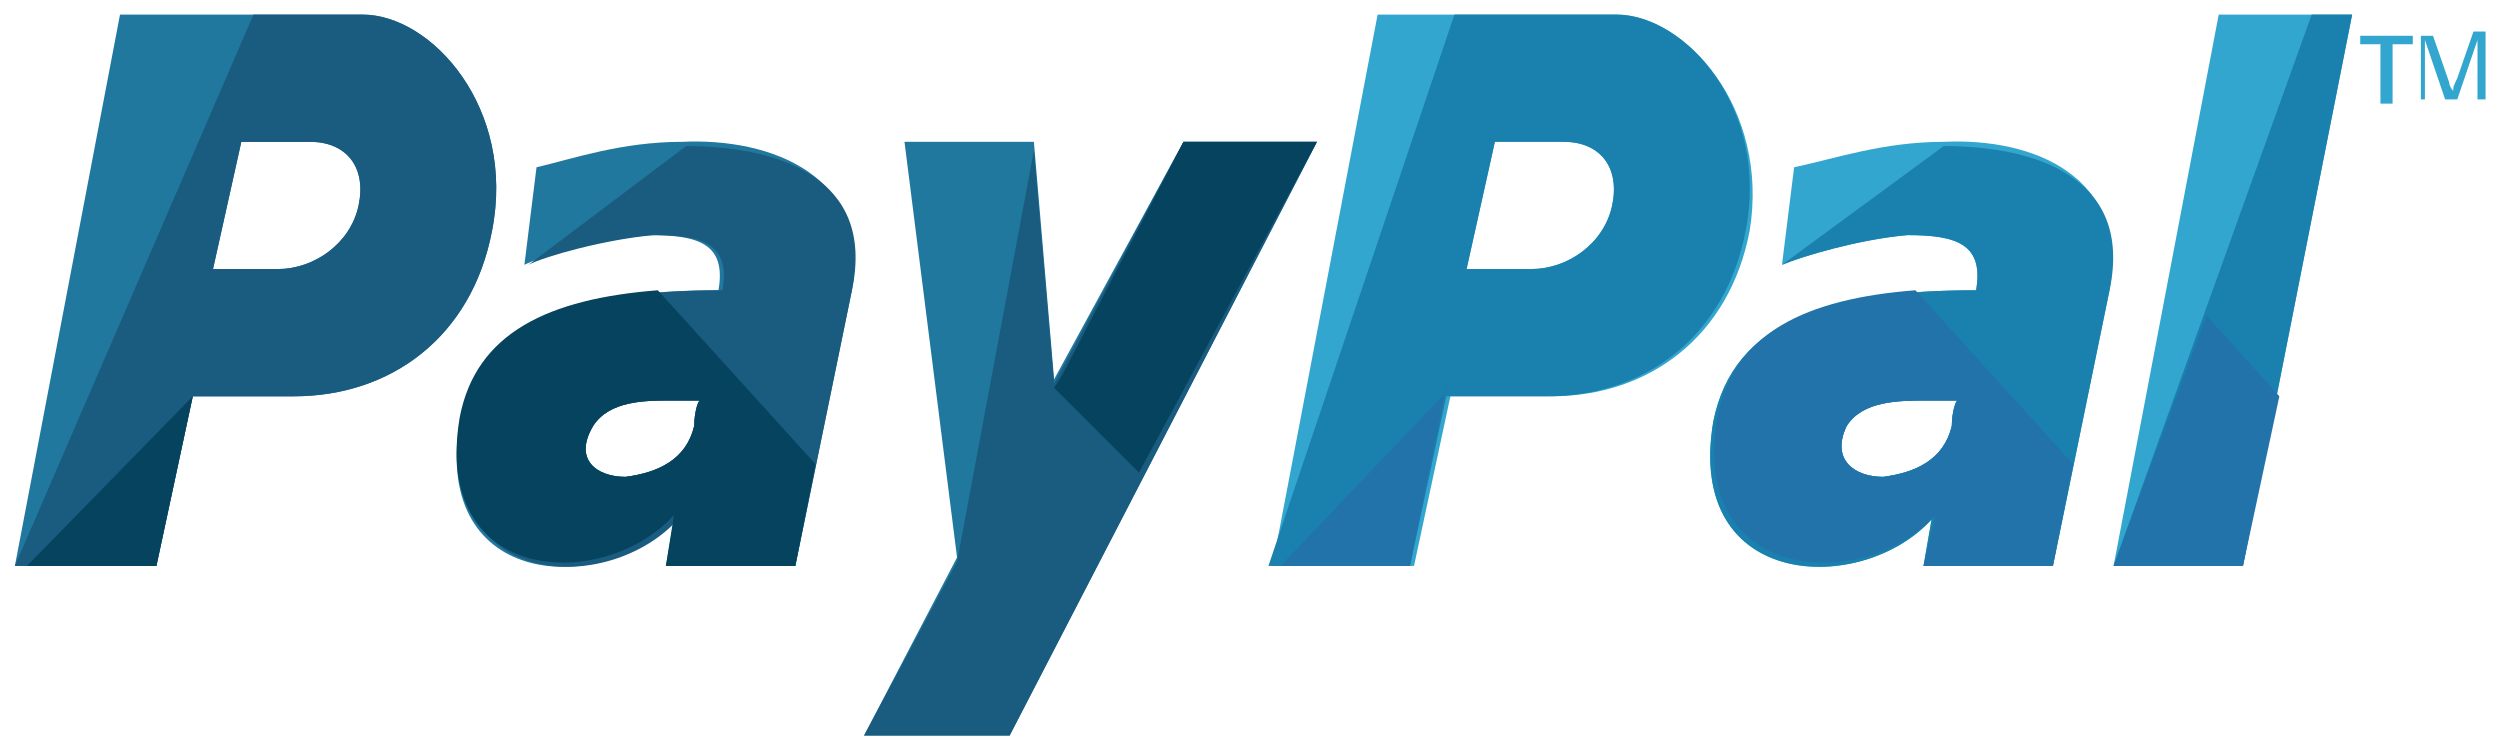 <svg width="155" height="46" viewBox="0 0 155 46" fill="none" xmlns="http://www.w3.org/2000/svg">
<path d="M120.512 8.793C116.751 8.793 113.742 9.845 111.235 10.371L110.483 16.419C111.737 15.893 115.247 14.841 118.255 14.578C121.264 14.578 123.019 15.104 122.517 17.996C113.492 17.996 107.475 19.837 106.221 26.148C104.466 36.666 115.497 36.929 119.76 32.196L119.258 35.088H127.281L130.791 17.996C132.044 10.896 126.027 8.53 120.512 8.793ZM121.013 26.411C120.512 28.514 118.757 29.303 116.751 29.566C114.996 29.566 113.492 28.514 114.495 26.411C115.497 24.833 117.754 24.833 119.509 24.833C120.01 24.833 120.762 24.833 121.514 24.833C121.264 24.57 121.013 25.622 121.013 26.411Z" fill="#32A6CE"/>
<path d="M110.483 16.419C111.737 15.893 115.247 14.841 118.255 14.578C121.264 14.578 123.019 15.104 122.517 17.996C113.492 17.996 107.475 19.837 106.221 26.148C104.466 36.666 115.497 36.929 119.76 32.196L119.258 35.088H127.281L130.791 17.996C132.295 10.897 126.027 9.056 120.512 9.056L110.483 16.419ZM121.013 26.411C120.512 28.514 118.757 29.303 116.751 29.566C114.996 29.566 113.492 28.514 114.495 26.411C115.497 24.833 117.754 24.833 119.509 24.833C120.01 24.833 120.762 24.833 121.514 24.833C121.264 24.57 121.013 25.622 121.013 26.411Z" fill="#1A80AD"/>
<path d="M137.56 0.904L131.041 35.088H139.064L145.833 0.904H137.56Z" fill="#32A6CE"/>
<path d="M143.326 0.904L131.041 35.088H139.064L145.833 0.904H137.56H143.326Z" fill="#1A80AD"/>
<path d="M100.204 0.904H85.412L78.894 35.088H87.669L89.925 24.57H96.193C102.21 24.57 107.224 20.889 108.478 14.315C109.731 6.689 104.466 0.904 100.204 0.904ZM99.954 12.737C99.452 15.104 97.196 16.681 94.939 16.681H90.928L92.683 8.793H96.945C99.201 8.793 100.455 10.37 99.954 12.737Z" fill="#32A6CE"/>
<path d="M100.204 0.904H90.175L78.643 35.088H87.418L89.674 24.57H95.942C101.959 24.57 106.973 20.889 108.227 14.315C109.731 6.689 104.466 0.904 100.204 0.904ZM99.953 12.737C99.452 15.104 97.195 16.681 94.939 16.681H90.928L92.683 8.793H96.945C99.201 8.793 100.455 10.37 99.953 12.737Z" fill="#1A80AD"/>
<path d="M42.29 8.793C38.529 8.793 35.52 9.845 33.264 10.371L32.512 16.419C33.515 15.893 37.276 14.841 40.284 14.578C43.293 14.578 45.047 15.104 44.546 17.996C35.771 17.996 29.754 19.837 28.501 26.148C26.746 36.666 37.526 36.929 41.788 32.196L41.287 35.088H49.31L52.82 17.996C54.073 10.896 47.805 8.53 42.29 8.793ZM43.042 26.411C42.54 28.514 40.785 29.303 38.78 29.566C37.025 29.566 35.52 28.514 36.774 26.411C37.777 24.833 40.033 24.833 41.538 24.833C42.29 24.833 42.791 24.833 43.543 24.833C43.293 24.57 43.042 25.622 43.042 26.411Z" fill="#21789E"/>
<path d="M32.763 16.419C33.766 15.893 37.526 14.841 40.535 14.578C43.544 14.578 45.298 15.104 44.797 17.996C36.022 17.996 30.005 19.837 28.752 26.148C26.997 36.666 37.777 36.929 42.039 32.196L41.287 35.088H49.31L52.82 17.996C54.324 10.897 48.056 9.056 42.541 9.056L32.763 16.419ZM43.042 26.411C42.541 28.514 40.786 29.303 38.78 29.566C37.025 29.566 35.521 28.514 36.774 26.411C37.777 24.833 40.034 24.833 41.538 24.833C42.29 24.833 42.791 24.833 43.544 24.833C43.293 24.57 43.042 25.622 43.042 26.411Z" fill="#1A5B80"/>
<path d="M56.078 8.792H64.101L65.355 23.517L73.377 8.792H81.651L62.597 45.605H53.571L59.337 34.561L56.078 8.792Z" fill="#21789E"/>
<path d="M64.101 9.318L65.355 23.78L73.377 8.792H81.651L62.597 45.605H53.571L59.337 34.824" fill="#1A5B80"/>
<path d="M22.483 0.905H7.44L0.922 35.089H9.697L11.953 24.571H18.221C24.238 24.571 29.252 20.889 30.506 14.316C32.01 6.69 26.745 0.905 22.483 0.905ZM22.232 12.738C21.731 15.104 19.474 16.682 17.218 16.682H13.207L14.962 8.794H19.224C21.48 8.794 22.734 10.371 22.232 12.738Z" fill="#21789E"/>
<path d="M22.483 0.905H15.714L0.922 35.089H9.697L11.953 24.571H18.221C24.238 24.571 29.252 20.889 30.506 14.316C32.01 6.69 26.745 0.905 22.483 0.905ZM22.232 12.738C21.731 15.104 19.474 16.682 17.218 16.682H13.207L14.962 8.794H19.224C21.48 8.794 22.734 10.371 22.232 12.738Z" fill="#1A5B80"/>
<path d="M40.785 17.997C34.015 18.523 29.503 20.626 28.5 25.885C26.745 36.403 37.525 36.666 41.787 31.933L41.286 35.088H49.309L50.562 28.778L40.785 17.997ZM43.041 26.411C42.54 28.515 40.785 29.303 38.779 29.566C37.024 29.566 35.52 28.515 36.773 26.411C37.776 24.833 40.032 24.833 41.537 24.833C42.289 24.833 42.79 24.833 43.542 24.833C43.292 24.57 43.041 25.622 43.041 26.411Z" fill="#06435E"/>
<path d="M65.856 23.256L65.354 24.045L70.619 29.304L81.65 8.794H73.377L65.856 23.256Z" fill="#06435E"/>
<path d="M9.697 35.089L11.953 24.571L1.674 35.089H9.697Z" fill="#06435E"/>
<path d="M87.416 35.087L89.673 24.043V24.306L79.394 35.087H87.416Z" fill="#2273AA"/>
<path d="M118.755 17.996C111.986 18.522 107.473 20.625 106.47 25.884C104.715 36.402 115.746 36.665 120.008 31.932L119.256 35.088H127.279L128.533 28.777L118.755 17.996ZM121.011 26.41C120.51 28.514 118.755 29.303 116.749 29.566C114.994 29.566 113.49 28.514 114.493 26.41C115.496 24.832 117.752 24.832 119.507 24.832C120.008 24.832 120.761 24.832 121.513 24.832C121.262 24.57 121.011 25.621 121.011 26.41Z" fill="#2273AA"/>
<path d="M136.807 19.573L131.041 35.087H139.064L141.32 24.569L136.807 19.573Z" fill="#2273AA"/>
<path d="M147.588 6.425V2.744H146.334V2.218H149.593V2.744H148.34V6.425H147.588Z" fill="#32A6CE"/>
<path d="M150.095 6.426V2.219H150.847L151.85 5.111C151.85 5.374 152.1 5.637 152.1 5.637C152.1 5.374 152.1 5.374 152.351 4.848L153.354 1.956H154.106V6.163H153.605V2.482L152.351 6.163H151.599L150.345 2.482V6.163H150.095V6.426Z" fill="#32A6CE"/>
</svg>

